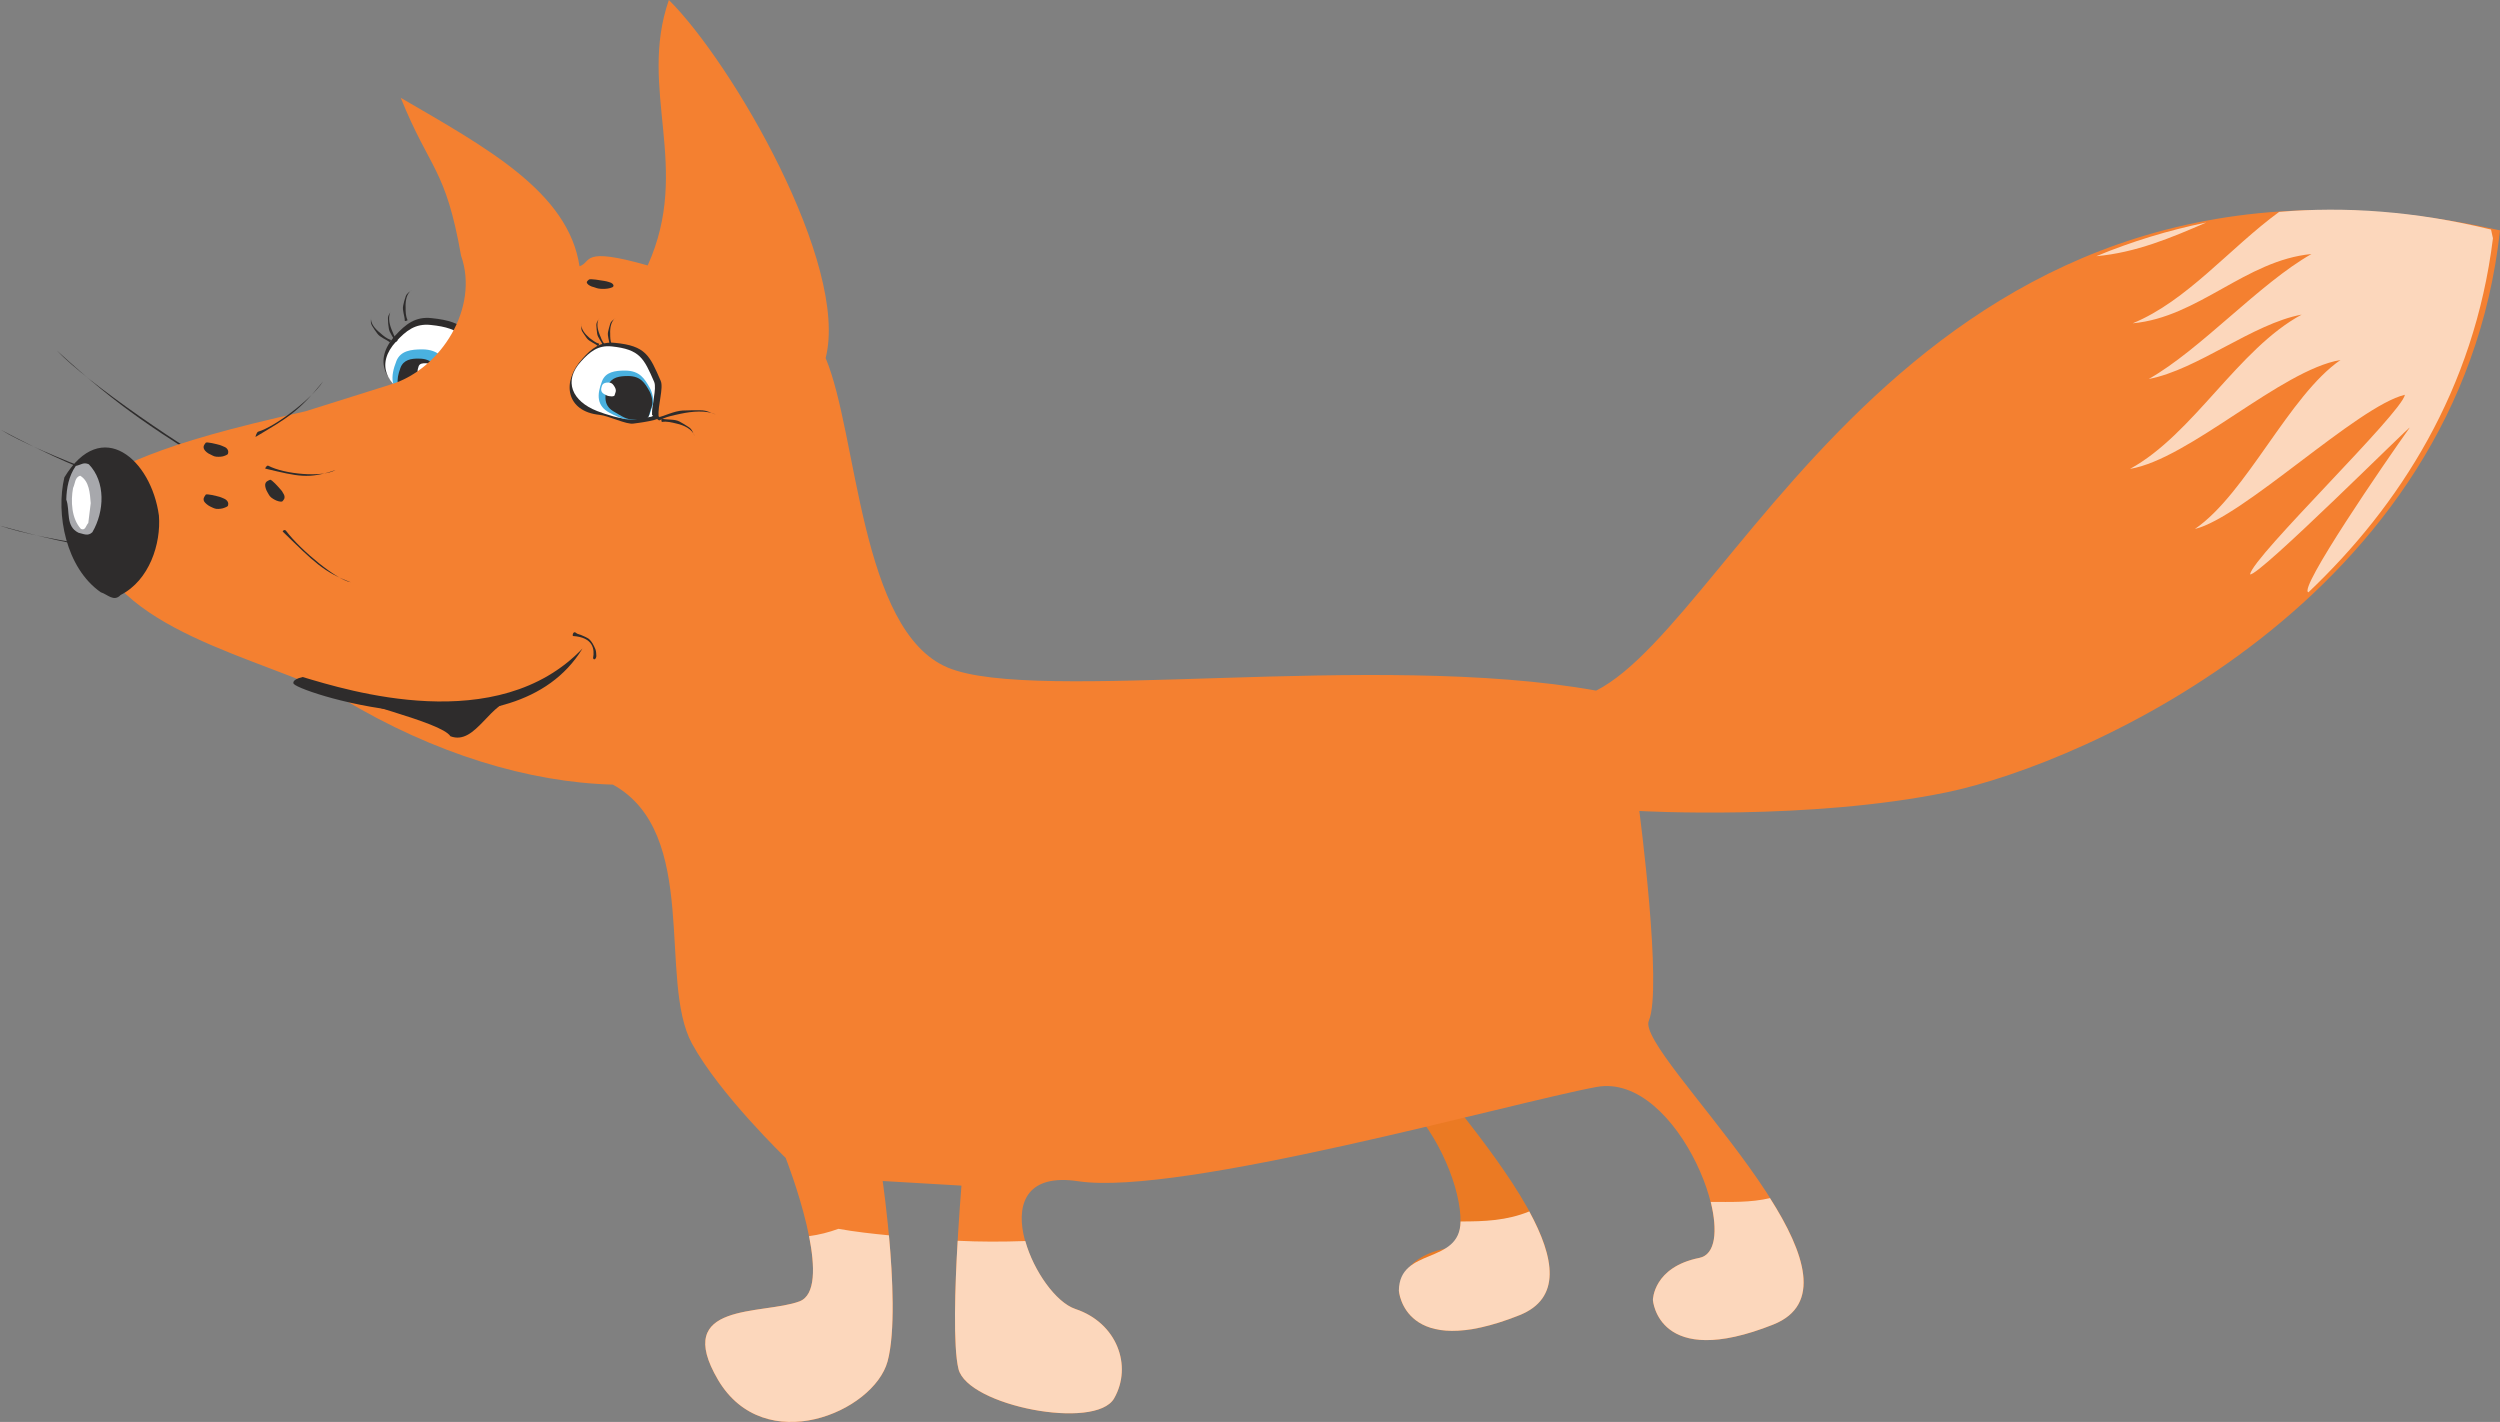 <?xml version="1.0" encoding="utf-8"?>
<!-- Generator: Adobe Illustrator 13.0.0, SVG Export Plug-In . SVG Version: 6.00 Build 14948)  -->
<!DOCTYPE svg PUBLIC "-//W3C//DTD SVG 1.1//EN" "http://www.w3.org/Graphics/SVG/1.1/DTD/svg11.dtd">
<svg version="1.1" id="Layer_1" xmlns="http://www.w3.org/2000/svg" xmlns:xlink="http://www.w3.org/1999/xlink" x="0px" y="0px"
	 width="221.478px" height="125.973px" viewBox="0 0 221.478 125.973" enable-background="new 0 0 221.478 125.973"
	 xml:space="preserve">
<rect x="0" y="0" width="221.478" height="125.973" fill="#808080" stroke="none"/>
<path fill-rule="evenodd" clip-rule="evenodd" fill="#EB7A23" d="M123.568,89.607c-1.229,2.863,21.275,22.816,11.047,26.908
	c-10.253,4.092-10.687-2.166-10.687-2.166s0.024-2.912,4.116-3.73s-1.781-16.487-9.122-15.139L123.568,89.607z"/>
<path fill-rule="evenodd" clip-rule="evenodd" fill="#2E2C2C" stroke="#2E2C2C" stroke-width="0" stroke-linecap="square" stroke-miterlimit="10" d="
	M0,46.573c3.658,1.3,14.489,2.84,19.254,2.84c0.434,0,1.011,0.409,0.794,0.385C10.783,48.932,7.678,48.715,0,46.573L0,46.573z"/>
<path fill-rule="evenodd" clip-rule="evenodd" fill="#2E2C2C" stroke="#2E2C2C" stroke-width="0" stroke-linecap="square" stroke-miterlimit="10" d="
	M0.072,38.077c3.297,2.045,13.671,5.921,18.437,7.004c0.409,0.096,0.866,0.602,0.674,0.554C10.157,42.722,7.124,41.808,0.072,38.077
	L0.072,38.077z"/>
<path fill-rule="evenodd" clip-rule="evenodd" fill="#2E2C2C" stroke="#2E2C2C" stroke-width="0" stroke-linecap="square" stroke-miterlimit="10" d="
	M5.055,31.073c2.575,2.743,11.577,8.977,15.933,11.216c0.385,0.192,0.674,0.794,0.505,0.674
	C13.502,37.956,10.807,36.319,5.055,31.073L5.055,31.073z"/>
<path fill-rule="evenodd" clip-rule="evenodd" fill="#2E2C2C" d="M42.577,35.501c-0.048-1.059,0.529-2.815,0.217-3.538
	c-1.107-2.526-1.493-3.466-4.549-3.778c-1.444-0.169-2.334,0.554-3.249,1.564c-1.95,2.142-0.963,4.284,1.709,5.343
	c0.818,0.313,2.72,0.915,3.394,0.795C40.339,35.839,43.203,35.839,42.577,35.501L42.577,35.501z"/>
<path fill-rule="evenodd" clip-rule="evenodd" fill="#FFFFFF" d="M42.168,35.598c-0.048-0.987,0.505-2.624,0.217-3.273
	c-1.035-2.383-1.396-3.249-4.236-3.538c-1.372-0.145-2.19,0.529-3.057,1.468c-1.829,1.975-0.891,3.972,1.588,4.959
	c0.77,0.313,2.552,0.866,3.177,0.746C40.074,35.935,42.746,35.935,42.168,35.598L42.168,35.598z"/>
<path fill-rule="evenodd" clip-rule="evenodd" fill="#4AB1E0" d="M37.691,35.982c-0.602-0.023-1.419-0.625-1.853-0.843
	c-1.251-0.649-1.275-1.756-0.722-3.152c0.361-0.914,1.3-1.035,2.287-1.035c1.492,0,1.974,0.843,2.479,1.733
	c0.241,0.434,0.481,1.299,0.289,1.78c-0.457,1.18-0.144,1.541-1.348,1.613C39.159,36.199,38.004,35.982,37.691,35.982L37.691,35.982
	z"/>
<path fill-rule="evenodd" clip-rule="evenodd" fill="#2E2C2C" d="M37.354,35.693c-0.434,0-1.035-0.48-1.348-0.649
	c-0.915-0.529-0.938-1.372-0.529-2.455c0.265-0.722,0.962-0.843,1.661-0.818c1.107,0,1.444,0.649,1.829,1.349
	c0.168,0.336,0.337,1.011,0.217,1.396c-0.337,0.915-0.121,1.203-1.011,1.251C38.438,35.862,37.595,35.693,37.354,35.693
	L37.354,35.693z"/>
<path fill-rule="evenodd" clip-rule="evenodd" fill="#FFFFFF" d="M37.763,33.527c-0.144-0.023-0.361-0.168-0.481-0.24
	c-0.337-0.168-0.337-0.457-0.193-0.843c0.096-0.24,0.337-0.265,0.602-0.265c0.41,0,0.53,0.217,0.674,0.458
	c0.048,0.12,0.12,0.336,0.072,0.481c-0.121,0.313-0.048,0.408-0.361,0.433C38.172,33.576,37.86,33.527,37.763,33.527L37.763,33.527z
	"/>
<path fill-rule="evenodd" clip-rule="evenodd" fill="#2E2C2C" stroke="#2E2C2C" stroke-width="0" stroke-linecap="square" stroke-miterlimit="10" d="
	M48.715,30.64c-0.554,0.24-0.771,0.891-0.843,1.469c-0.048,0.36-0.12,0.745-0.024,1.106c0.024,0.072-0.241,0.097-0.241,0.072
	c0.072-0.457-0.072-0.987,0.096-1.372c0.096-0.265,0.217-0.506,0.337-0.77C48.209,30.832,48.474,30.808,48.715,30.64L48.715,30.64z"
	/>
<path fill-rule="evenodd" clip-rule="evenodd" fill="#2E2C2C" stroke="#2E2C2C" stroke-width="0" stroke-linecap="square" stroke-miterlimit="10" d="
	M32.877,28.063c-0.096,0.578,0.361,1.084,0.818,1.445c0.265,0.24,0.554,0.481,0.915,0.602c0.072,0-0.048,0.24-0.072,0.216
	c-0.337-0.265-0.866-0.433-1.107-0.77c-0.168-0.217-0.313-0.434-0.458-0.674C32.781,28.569,32.877,28.354,32.877,28.063
	L32.877,28.063z"/>
<path fill-rule="evenodd" clip-rule="evenodd" fill="#2E2C2C" stroke="#2E2C2C" stroke-width="0" stroke-linecap="square" stroke-miterlimit="10" d="
	M34.683,27.486c-0.337,0.481-0.217,1.155,0,1.685c0.145,0.338,0.241,0.698,0.529,0.963c0.048,0.048-0.168,0.192-0.192,0.169
	c-0.144-0.409-0.529-0.794-0.578-1.228c-0.048-0.265-0.072-0.53-0.072-0.818C34.346,27.92,34.563,27.752,34.683,27.486
	L34.683,27.486z"/>
<path fill-rule="evenodd" clip-rule="evenodd" fill="#2E2C2C" stroke="#2E2C2C" stroke-width="0" stroke-linecap="square" stroke-miterlimit="10" d="
	M36.488,25.682c-0.481,0.313-0.578,0.987-0.554,1.564c0,0.385,0,0.746,0.168,1.107c0.024,0.048-0.241,0.12-0.241,0.072
	c0-0.434-0.241-0.915-0.144-1.349c0.048-0.265,0.12-0.505,0.216-0.794C36.031,25.97,36.271,25.874,36.488,25.682L36.488,25.682z"/>
<path fill-rule="evenodd" clip-rule="evenodd" fill="#F48030" d="M34.707,34.033c4.356-1.372,7.774-6.763,6.138-11.385
	c-1.372-7.798-2.744-7.558-5.343-13.983c7.558,4.404,14.851,8.328,15.837,14.923c1.131-0.361,0.048-1.781,6.041-0.072
	C61.302,14.827,56.489,7.967,59.256,0c5.584,5.536,16.006,23.443,13.888,31.723c2.84,6.739,3.032,24.141,10.807,27.414
	s37.884-1.492,57.451,2.046c12.78-6.475,29.268-52.133,80.076-40.772c-3.586,32.733-36.752,47.223-48.979,49.773
	c-12.228,2.527-27.27,1.661-27.27,1.661s2.069,15.717,0.843,18.581c-1.229,2.864,21.275,22.793,11.047,26.908
	c-10.254,4.092-10.687-2.166-10.687-2.166s0.024-2.912,4.116-3.73s-1.781-16.511-9.123-15.14c-7.34,1.349-36.896,9.7-45.874,8.353
	c-8.954-1.372-3.972,10.084-0.289,11.312c3.706,1.228,5.078,5.055,3.441,7.919s-12.973,0.674-13.791-2.6s0.265-16.246,0.265-16.246
	l-6.98-0.409c0,0,1.661,11.457,0.434,15.981c-1.228,4.501-10.903,8.593-15.019,1.637c-4.091-6.956,3.947-5.729,7.221-6.956
	c3.273-1.251-1.228-12.708-1.228-12.708s-5.849-5.632-8.304-10.133c-3.032-5.584,0.746-18.653-7.004-22.938
	c-7.413-0.192-15.813-2.72-23.9-7.581C23.009,58.15,9.771,55.888,7.967,47.295c2.744-0.265-2.359,1.925-1.059-1.275
	c0.674-2.72,0.529,0.192-1.107-2.143c5.247-2.671,7.461-4.38,21.252-7.437L34.707,34.033z"/>
<path fill-rule="evenodd" clip-rule="evenodd" fill="#2E2C2C" stroke="#2E2C2C" stroke-width="0" stroke-linecap="square" stroke-miterlimit="10" d="
	M14.08,45.683c0.192,2.479-0.842,5.728-3.394,7.028c-0.602,0.649-1.179-0.072-1.757-0.241c-3.104-2.166-3.995-6.956-3.225-10.181
	C9.001,36.85,13.406,40.7,14.08,45.683L14.08,45.683z"/>
<path fill-rule="evenodd" clip-rule="evenodd" fill="#A7A8AC" stroke="#2E2C2C" stroke-width="0" stroke-linecap="square" stroke-miterlimit="10" d="
	M8.183,47.15c-0.409,0.385-0.77,0.145-1.227,0.048c-1.18-0.577-0.722-1.949-1.083-2.937c0.024-1.011,0.216-2.094,0.842-2.983
	c0.481-0.097,0.674-0.361,1.155-0.146C9.363,42.674,9.267,45.297,8.183,47.15L8.183,47.15z"/>
<path fill-rule="evenodd" clip-rule="evenodd" fill="#FFFFFF" d="M7.822,46.332c-0.217,0.217-0.241,0.698-0.65,0.529
	c-0.842-0.914-0.915-2.479-0.698-3.634c0.192-0.385,0.144-0.938,0.625-1.084c0.818,0.481,0.867,1.565,0.939,2.432L7.822,46.332z"/>
<path fill-rule="evenodd" clip-rule="evenodd" fill="#2E2C2C" d="M58.342,36.873c-0.072-0.962,0.458-2.503,0.192-3.129
	c-0.986-2.262-1.324-3.104-4.043-3.369c-1.299-0.145-2.094,0.505-2.888,1.396c-1.901,2.07-1.444,4.693,1.517,4.982
	c0.77,0.072,2.407,0.891,3.008,0.771C56.344,37.499,58.896,37.186,58.342,36.873L58.342,36.873z"/>
<path fill-rule="evenodd" clip-rule="evenodd" fill="#FFFFFF" d="M57.764,36.753c-0.048-0.866,0.434-2.311,0.193-2.912
	c-0.915-2.095-1.252-2.889-3.779-3.153c-1.203-0.12-1.925,0.481-2.695,1.324c-1.612,1.757-0.794,3.538,1.42,4.404
	c0.674,0.265,2.238,0.77,2.792,0.674C55.911,37.042,58.27,37.042,57.764,36.753L57.764,36.753z"/>
<path fill-rule="evenodd" clip-rule="evenodd" fill="#4AB1E0" d="M55.622,37.162c-0.529-0.024-1.275-0.409-1.637-0.602
	c-1.107-0.602-1.131-1.564-0.65-2.792c0.313-0.818,1.155-0.938,2.022-0.938c1.348,0,1.757,0.746,2.214,1.54
	c0.216,0.385,0.409,1.155,0.241,1.589c-0.409,1.035-0.145,1.083-1.228,1.131C56.897,37.21,55.911,37.162,55.622,37.162
	L55.622,37.162z"/>
<path fill-rule="evenodd" clip-rule="evenodd" fill="#2E2C2C" d="M55.863,37.138c-0.457,0-1.083-0.457-1.396-0.625
	c-0.963-0.506-0.987-1.349-0.578-2.407c0.289-0.698,1.011-0.794,1.757-0.794c1.131,0,1.492,0.649,1.877,1.323
	c0.193,0.313,0.361,0.986,0.217,1.372c-0.337,0.866-0.096,1.155-1.035,1.203C56.97,37.307,56.104,37.138,55.863,37.138
	L55.863,37.138z"/>
<path fill-rule="evenodd" clip-rule="evenodd" fill="#FFFFFF" d="M53.961,35.092c-0.145,0-0.361-0.144-0.458-0.192
	c-0.289-0.168-0.289-0.434-0.168-0.746c0.097-0.217,0.313-0.265,0.554-0.265c0.361,0,0.458,0.217,0.578,0.409
	c0.072,0.12,0.121,0.313,0.072,0.434c-0.12,0.288-0.024,0.36-0.313,0.385C54.298,35.14,54.034,35.092,53.961,35.092L53.961,35.092z"
	/>
<path fill-rule="evenodd" clip-rule="evenodd" fill="#2E2C2C" stroke="#2E2C2C" stroke-width="0" stroke-linecap="square" stroke-miterlimit="10" d="
	M54.347,25.32c0.024-0.096-0.097-0.265-0.41-0.337c-0.192-0.048-0.216-0.072-0.409-0.097c-0.289-0.048-1.251-0.216-1.348-0.12
	c-0.145,0.12-0.265,0.217-0.145,0.361c0.072,0.12,0.337,0.265,0.577,0.313c0.217,0.072,0.313,0.121,0.578,0.145
	c0.289,0.024,0.602,0,0.794-0.048C54.226,25.465,54.347,25.44,54.347,25.32L54.347,25.32z"/>
<path fill-rule="evenodd" clip-rule="evenodd" fill="#2E2C2C" stroke="#2E2C2C" stroke-width="0" stroke-linecap="square" stroke-miterlimit="10" d="
	M51.506,28.642c-0.072,0.506,0.337,0.963,0.722,1.3c0.265,0.192,0.505,0.409,0.843,0.506c0.048,0.024-0.072,0.217-0.097,0.217
	c-0.289-0.265-0.746-0.386-0.987-0.698c-0.145-0.192-0.265-0.386-0.409-0.602C51.435,29.099,51.53,28.883,51.506,28.642
	L51.506,28.642z"/>
<path fill-rule="evenodd" clip-rule="evenodd" fill="#2E2C2C" stroke="#2E2C2C" stroke-width="0" stroke-linecap="square" stroke-miterlimit="10" d="
	M53.119,28.137c-0.313,0.408-0.193,1.011,0,1.492c0.12,0.289,0.216,0.625,0.457,0.866c0.048,0.024-0.144,0.145-0.144,0.145
	c-0.145-0.386-0.481-0.722-0.53-1.083c-0.048-0.265-0.048-0.481-0.072-0.746C52.831,28.497,52.999,28.377,53.119,28.137
	L53.119,28.137z"/>
<path fill-rule="evenodd" clip-rule="evenodd" fill="#2E2C2C" stroke="#2E2C2C" stroke-width="0" stroke-linecap="square" stroke-miterlimit="10" d="
	M54.539,28.16c-0.409,0.289-0.505,0.891-0.481,1.396c0,0.313,0,0.649,0.145,0.963c0.024,0.048-0.192,0.096-0.192,0.072
	c-0.024-0.386-0.217-0.818-0.145-1.18c0.048-0.241,0.12-0.481,0.192-0.723C54.154,28.401,54.371,28.329,54.539,28.16L54.539,28.16z"
	/>
<path fill-rule="evenodd" clip-rule="evenodd" fill="#2E2C2C" d="M51.603,57.452c-6.089,10.012-24.791,3.995-25.561,3.152
	c0,0.024-0.361-0.36,0.77-0.626C30.784,61.158,44.069,65.346,51.603,57.452L51.603,57.452z"/>
<path fill-rule="evenodd" clip-rule="evenodd" fill="#2E2C2C" stroke="#2E2C2C" stroke-width="0" stroke-linecap="square" stroke-miterlimit="10" d="
	M52.542,58.294c0.145-0.77,0.024-1.829-1.781-1.949c-0.072-0.049,0.024-0.506,0.289-0.265c0.096,0.096,0.24,0.096,0.409,0.168
	c0.097,0.024,0.65,0.289,0.723,0.361c0.265,0.24,0.433,0.577,0.578,0.938c0.048,0.12,0.072,0.434,0.072,0.578
	C52.806,58.414,52.59,58.511,52.542,58.294L52.542,58.294z"/>
<path fill-rule="evenodd" clip-rule="evenodd" fill="#2E2C2C" stroke="#2E2C2C" stroke-width="0" stroke-linecap="square" stroke-miterlimit="10" d="
	M20.218,40.074c0.024-0.169-0.097-0.409-0.385-0.505c-0.193-0.072-0.193-0.097-0.361-0.146c-0.265-0.071-1.18-0.313-1.252-0.191
	c-0.144,0.191-0.241,0.313-0.144,0.554c0.072,0.168,0.336,0.385,0.529,0.457c0.216,0.096,0.313,0.192,0.554,0.216
	c0.265,0.024,0.554,0,0.722-0.072C20.121,40.291,20.218,40.268,20.218,40.074L20.218,40.074z"/>
<path fill-rule="evenodd" clip-rule="evenodd" fill="#2E2C2C" stroke="#2E2C2C" stroke-width="0" stroke-linecap="square" stroke-miterlimit="10" d="
	M20.218,44.672c0.024-0.169-0.097-0.386-0.385-0.506c-0.193-0.072-0.193-0.096-0.361-0.145c-0.265-0.072-1.18-0.313-1.252-0.192
	c-0.144,0.217-0.241,0.337-0.144,0.577c0.072,0.146,0.336,0.361,0.529,0.457c0.216,0.097,0.313,0.169,0.554,0.218
	c0.265,0.023,0.554-0.024,0.722-0.097C20.121,44.888,20.218,44.863,20.218,44.672L20.218,44.672z"/>
<path fill-rule="evenodd" clip-rule="evenodd" fill="#2E2C2C" stroke="#2E2C2C" stroke-width="0" stroke-linecap="square" stroke-miterlimit="10" d="
	M25.104,44.311c0.12-0.12,0.168-0.361-0.024-0.626c-0.096-0.168-0.096-0.192-0.216-0.313c-0.192-0.217-0.794-0.915-0.939-0.866
	c-0.216,0.096-0.385,0.144-0.433,0.409c-0.024,0.168,0.072,0.48,0.192,0.674c0.121,0.191,0.145,0.313,0.337,0.481
	c0.216,0.168,0.457,0.288,0.65,0.336C24.911,44.455,25.007,44.479,25.104,44.311L25.104,44.311z"/>
<path fill-rule="evenodd" clip-rule="evenodd" fill="#2E2C2C" d="M45.826,61.904c-3.899,0.843-15.741,0.866-16.342-0.771
	c1.203,1.011,9.603,2.792,10.421,4.093C42.192,66.093,43.419,61.977,45.826,61.904L45.826,61.904z"/>
<path fill-rule="evenodd" clip-rule="evenodd" fill="#2E2C2C" stroke="#2E2C2C" stroke-width="0" stroke-linecap="square" stroke-miterlimit="10" d="
	M31.072,51.579c-1.179-0.169-4.404-2.792-5.728-4.549c-0.121-0.169-0.337,0-0.289,0.072C27.775,49.75,28.666,50.688,31.072,51.579
	L31.072,51.579z"/>
<path fill-rule="evenodd" clip-rule="evenodd" fill="#2E2C2C" stroke="#2E2C2C" stroke-width="0" stroke-linecap="square" stroke-miterlimit="10" d="
	M61.543,38.631c-0.217-0.626-0.962-0.964-1.613-1.107c-0.409-0.097-0.842-0.217-1.275-0.145c-0.072,0.023-0.072-0.289-0.048-0.289
	c0.506,0.12,1.131,0.024,1.564,0.24c0.313,0.169,0.554,0.313,0.842,0.506C61.351,38.053,61.375,38.341,61.543,38.631L61.543,38.631z
	"/>
<path fill-rule="evenodd" clip-rule="evenodd" fill="#2E2C2C" stroke="#2E2C2C" stroke-width="0" stroke-linecap="square" stroke-miterlimit="10" d="
	M63.42,36.729c-0.843-0.409-2.118-0.288-3.129-0.072c-0.65,0.145-1.324,0.266-1.853,0.578c-0.097,0.048-0.337-0.217-0.289-0.217
	c0.77-0.168,1.54-0.602,2.334-0.649c0.505-0.024,1.011-0.024,1.541-0.024C62.674,36.344,62.939,36.585,63.42,36.729L63.42,36.729z"
	/>
<path fill-rule="evenodd" clip-rule="evenodd" fill="#FCD7BC" d="M220.683,20.338c0.049,0.265,0.121,0.506,0.17,0.771
	c-1.662,13.406-8.281,23.707-16.344,31.361c-0.986-0.192,6.787-11.529,8.953-14.562c0.41-0.578-13.43,13.262-14.127,12.973
	c0.264-1.612,13.453-14.296,13.719-15.909c-4.213,1.011-14.369,10.879-18.605,11.89c4.572-3.129,8.328-11.817,12.9-14.971
	c-5.27,0.891-13.381,8.762-18.652,9.651c5.607-3.057,9.578-10.638,15.211-13.67c-4.309,0.794-9.242,4.886-13.551,5.704
	c4.598-2.6,9.82-8.473,14.418-11.071c-5.826,0.553-10.014,5.607-15.838,6.137c4.814-1.973,8.617-6.69,12.973-9.868
	C207.734,18.269,213.992,18.701,220.683,20.338L220.683,20.338z M195.46,19.713c-3.105,1.348-6.234,2.671-9.748,2.983
	C188.792,21.421,192.042,20.41,195.46,19.713L195.46,19.713z"/>
<path fill-rule="evenodd" clip-rule="evenodd" fill="#2E2C2C" stroke="#2E2C2C" stroke-width="0" stroke-linecap="square" stroke-miterlimit="10" d="
	M29.725,41.639c-1.155,0.674-4.501,0.386-5.969-0.385c-0.121-0.048-0.313,0.265-0.241,0.265
	C26.379,42.192,27.318,42.481,29.725,41.639L29.725,41.639z"/>
<path fill-rule="evenodd" clip-rule="evenodd" fill="#2E2C2C" stroke="#2E2C2C" stroke-width="0" stroke-linecap="square" stroke-miterlimit="10" d="
	M28.618,33.793c-1.035,1.588-4.26,4.019-5.753,4.452c-0.12,0.048-0.265,0.481-0.216,0.457
	C25.464,37.018,26.403,36.536,28.618,33.793L28.618,33.793z"/>
<path fill-rule="evenodd" clip-rule="evenodd" fill="#FCD7BC" d="M156.806,106.143c3.105,4.886,4.621,9.459,0.313,11.191
	c-10.254,4.092-10.687-2.166-10.687-2.166s0.024-2.912,4.116-3.73c1.444-0.289,1.637-2.407,1.011-4.958
	C153.316,106.479,155.073,106.551,156.806,106.143L156.806,106.143z M90.834,109.945c0.746,2.671,2.72,5.439,4.429,6.017
	c3.706,1.228,5.078,5.055,3.441,7.919s-12.973,0.674-13.791-2.6c-0.481-1.949-0.313-7.341-0.072-11.36
	C86.791,110.018,88.813,110.018,90.834,109.945L90.834,109.945z M78.752,109.439c0.337,3.683,0.578,8.568-0.12,11.168
	c-1.228,4.501-10.903,8.593-15.019,1.637c-4.091-6.956,3.947-5.729,7.221-6.956c1.444-0.554,1.372-3.104,0.842-5.776
	c0.891-0.12,1.757-0.337,2.6-0.649C75.744,109.127,77.26,109.295,78.752,109.439L78.752,109.439z"/>
<path fill-rule="evenodd" clip-rule="evenodd" fill="#FCD7BC" d="M135.482,107.321c2.238,4.116,2.863,7.702-0.867,9.194
	c-10.253,4.092-10.687-2.166-10.687-2.166c0.024-3.899,5.415-2.263,5.464-6.138C131.51,108.212,133.484,108.14,135.482,107.321
	L135.482,107.321z"/>
</svg>
